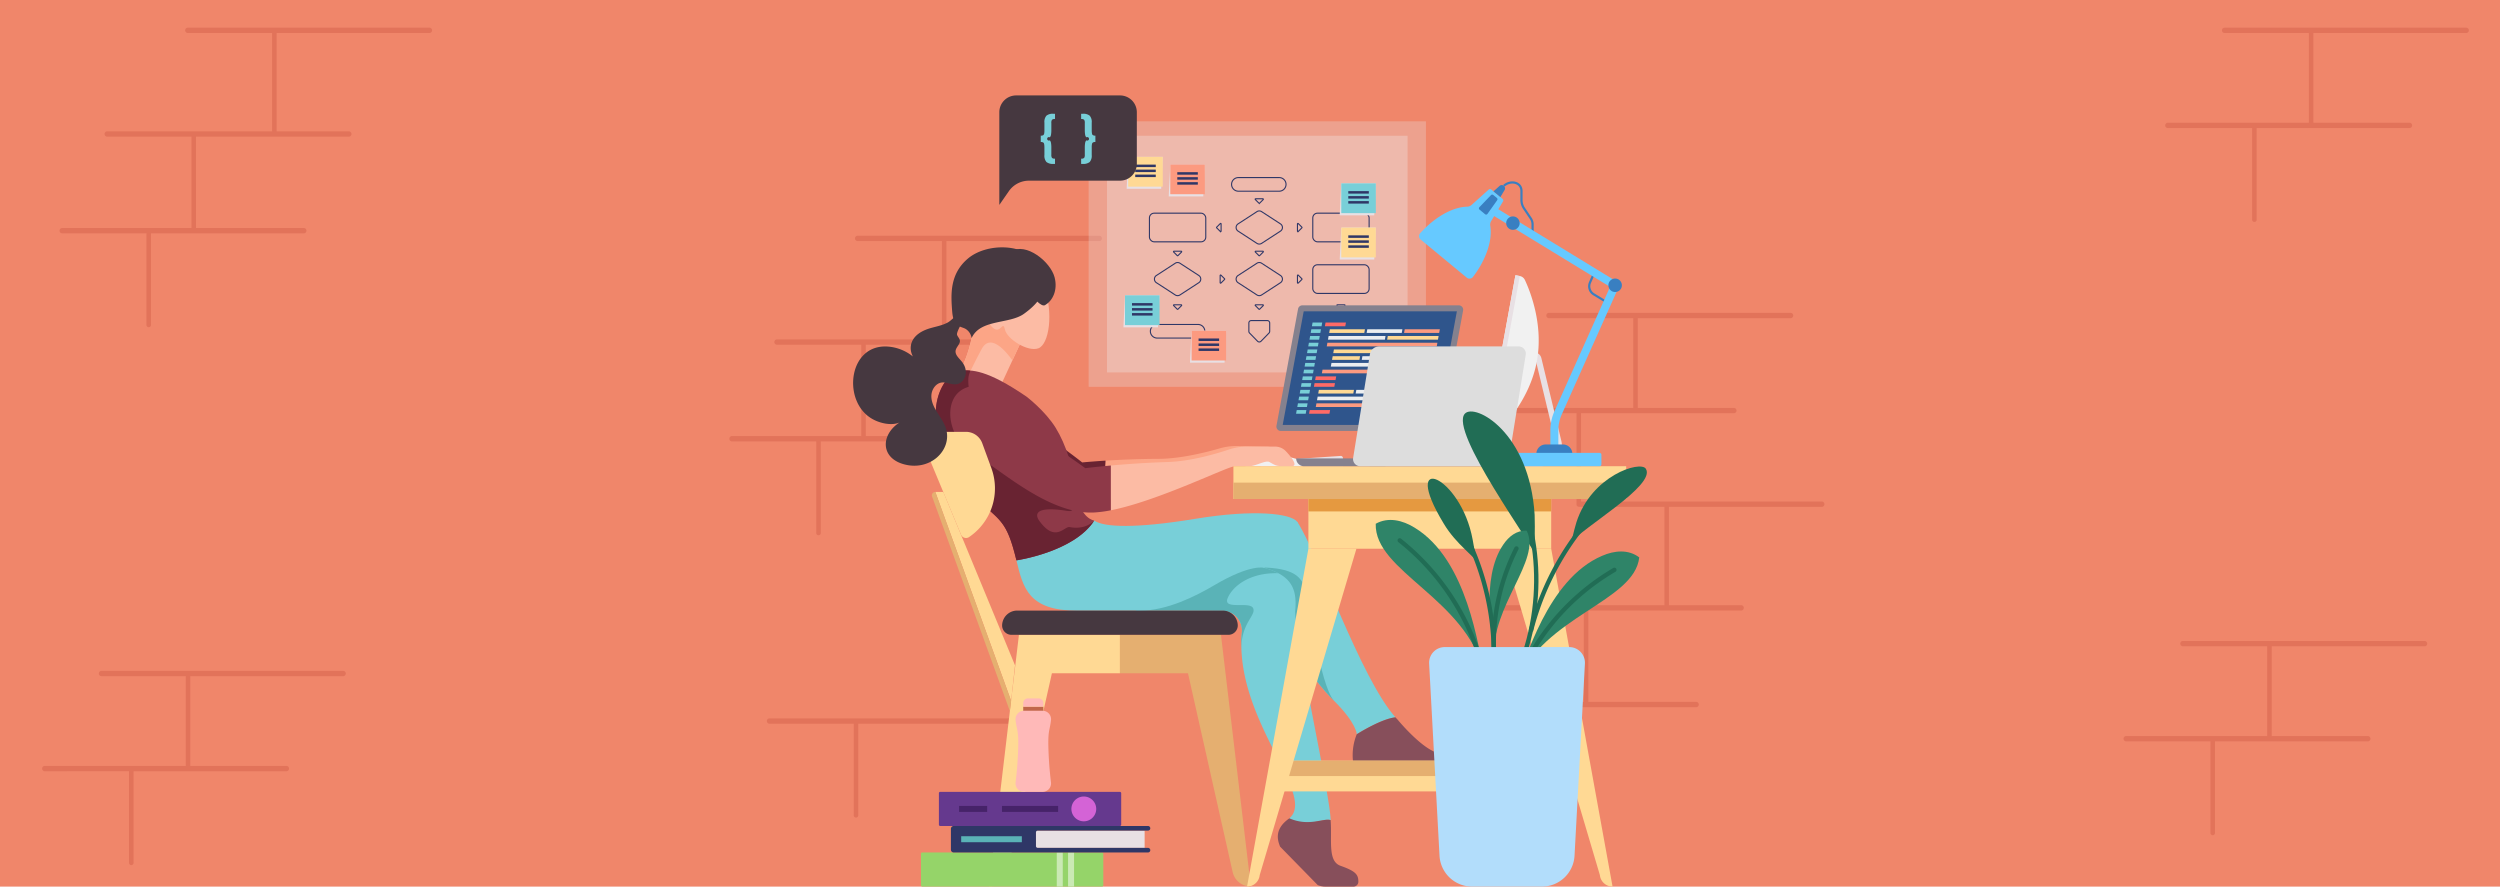 <svg xmlns="http://www.w3.org/2000/svg" width="1138.615" height="403.8" viewBox="0 0 1138.615 403.8">
  <g id="Grupo_12632" data-name="Grupo 12632" transform="translate(-1684.293 -5187.669)">
    <rect id="Rectángulo_4353" data-name="Rectángulo 4353" width="1138.615" height="403.8" transform="translate(2822.907 5591.469) rotate(-180)" fill="#f0866a"/>
    <g id="Grupo_11776" data-name="Grupo 11776">
      <path id="Trazado_2410" data-name="Trazado 2410" d="M2078.621,5386.222c0,.02,0,.039,0,.058H2127.9a1.225,1.225,0,0,1,0,2.419h-69.78v41.55a1.045,1.045,0,1,1-2.065,0V5388.7H2017.5a1.225,1.225,0,0,1,0-2.419h59.057c0-.019,0-.038,0-.058V5344.67H2038a1.224,1.224,0,0,1,0-2.418h75.272v-44.794h-38.556a1.224,1.224,0,0,1,0-2.418h110.4a1.224,1.224,0,0,1,0,2.418h-69.78v44.794H2148.4a1.225,1.225,0,0,1,0,2.418h-69.782Z" fill="#e2735a"/>
      <path id="Trazado_2411" data-name="Trazado 2411" d="M1773.556,5291.46c0,.019,0,.038,0,.058h49.282a1.224,1.224,0,0,1,0,2.418h-69.781v41.55a1.045,1.045,0,1,1-2.064,0v-41.55h-38.554a1.224,1.224,0,0,1,0-2.418h59.056c0-.02,0-.039,0-.058v-41.552h-38.556a1.224,1.224,0,0,1,0-2.418h75.272v-44.8h-38.556a1.224,1.224,0,0,1,0-2.418h110.4a1.224,1.224,0,0,1,0,2.418h-69.779v44.8h33.063a1.224,1.224,0,0,1,0,2.418h-69.779Z" fill="#e2735a"/>
      <g id="Grupo_11775" data-name="Grupo 11775">
        <path id="Trazado_2412" data-name="Trazado 2412" d="M2403.792,5418.512c.162,0-.136.077,0,0Z" fill="#e2735a"/>
        <path id="Trazado_2413" data-name="Trazado 2413" d="M2346.571,5507.334h59.056c0-.019,0-.039,0-.059v-41.551h-38.555a1.223,1.223,0,0,1,0-2.417h75.271v-44.795h-38.55c-1.017,0-1.484-.421-1.484-1.088v-41.551h-38.555a1.224,1.224,0,0,1,0-2.417h64.393V5332.58h-38.555a1.224,1.224,0,0,1,0-2.417h110.4a1.224,1.224,0,0,1,0,2.417h-69.78v40.876h43.942a1.224,1.224,0,0,1,0,2.417h-69.78v40.221h109.814a1.224,1.224,0,0,1,0,2.418h-69.781v44.795h33.065a1.224,1.224,0,0,1,0,2.417h-69.78v41.551c0,.02,0,.04,0,.059h49.282a1.224,1.224,0,0,1,0,2.417h-69.78V5551.3a1.045,1.045,0,1,1-2.064,0v-41.551h-38.555a1.224,1.224,0,0,1,0-2.417Z" fill="#e2735a"/>
      </g>
      <path id="Trazado_2414" data-name="Trazado 2414" d="M2075.191,5558.828a1.044,1.044,0,1,1-2.062,0v-41.551h-38.556a1.224,1.224,0,0,1,0-2.417h110.4a1.224,1.224,0,0,1,0,2.417h-69.781Z" fill="#e2735a"/>
      <path id="Trazado_2415" data-name="Trazado 2415" d="M1704.51,5536.506H1768.9v-40.875h-38.555a1.224,1.224,0,0,1,0-2.418h110.4a1.224,1.224,0,0,1,0,2.418h-69.78v40.875h43.942a1.224,1.224,0,0,1,0,2.418h-69.78v41.55a1.045,1.045,0,1,1-2.064,0v-41.55H1704.51a1.224,1.224,0,0,1,0-2.418Z" fill="#e2735a"/>
      <path id="Trazado_2416" data-name="Trazado 2416" d="M2671.457,5243.571h64.393V5202.7h-38.555a1.225,1.225,0,0,1,0-2.419h110.4a1.225,1.225,0,0,1,0,2.419h-69.78v40.875h43.941a1.224,1.224,0,0,1,0,2.418h-69.78v41.55a1.045,1.045,0,1,1-2.064,0v-41.55h-38.554a1.224,1.224,0,0,1,0-2.418Z" fill="#e2735a"/>
      <path id="Trazado_2417" data-name="Trazado 2417" d="M2652.484,5522.9h64.394V5482.02h-38.556a1.224,1.224,0,0,1,0-2.418h110.4a1.224,1.224,0,0,1,0,2.418h-69.781V5522.9h43.942a1.224,1.224,0,0,1,0,2.418H2693.1v41.551a1.045,1.045,0,1,1-2.064,0v-41.551h-38.555a1.224,1.224,0,0,1,0-2.418Z" fill="#e2735a"/>
    </g>
    <g id="Grupo_11832" data-name="Grupo 11832">
      <g id="Grupo_11793" data-name="Grupo 11793">
        <g id="Grupo_11778" data-name="Grupo 11778">
          <rect id="Rectángulo_4354" data-name="Rectángulo 4354" width="153.608" height="120.92" transform="translate(2180.113 5242.923)" fill="#e8e0e4" opacity="0.3"/>
          <rect id="Rectángulo_4355" data-name="Rectángulo 4355" width="136.905" height="107.771" transform="translate(2188.464 5249.497)" fill="#f1f1f1" opacity="0.3"/>
        </g>
        <g id="Grupo_11779" data-name="Grupo 11779">
          <path id="Trazado_2418" data-name="Trazado 2418" d="M2267.482,5292.927l-8.589,5.582a1.957,1.957,0,0,1-2.135,0l-8.589-5.582a1.959,1.959,0,0,1,0-3.286l8.589-5.583a1.959,1.959,0,0,1,2.135,0l8.589,5.583A1.959,1.959,0,0,1,2267.482,5292.927Z" fill="none" stroke="#2f3767" stroke-linecap="round" stroke-linejoin="round" stroke-width="0.5"/>
          <path id="Trazado_2419" data-name="Trazado 2419" d="M2259.622,5302.454l-1.643,1.643a.218.218,0,0,1-.307,0l-1.643-1.643a.217.217,0,0,1,.154-.371h3.285A.218.218,0,0,1,2259.622,5302.454Z" fill="none" stroke="#2f3767" stroke-miterlimit="10" stroke-width="0.5"/>
          <path id="Trazado_2420" data-name="Trazado 2420" d="M2267.482,5316.423l-8.589,5.582a1.959,1.959,0,0,1-2.135,0l-8.589-5.582a1.959,1.959,0,0,1,0-3.286l8.589-5.583a1.957,1.957,0,0,1,2.135,0l8.589,5.583A1.959,1.959,0,0,1,2267.482,5316.423Z" fill="none" stroke="#2f3767" stroke-linecap="round" stroke-linejoin="round" stroke-width="0.5"/>
          <path id="Trazado_2421" data-name="Trazado 2421" d="M2222.422,5302.454l-1.642,1.643a.22.22,0,0,1-.308,0l-1.642-1.643a.217.217,0,0,1,.154-.371h3.284A.217.217,0,0,1,2222.422,5302.454Z" fill="none" stroke="#2f3767" stroke-miterlimit="10" stroke-width="0.5"/>
          <path id="Trazado_2422" data-name="Trazado 2422" d="M2222.422,5326.859l-1.642,1.642a.218.218,0,0,1-.308,0l-1.642-1.642a.217.217,0,0,1,.154-.371h3.284A.217.217,0,0,1,2222.422,5326.859Z" fill="none" stroke="#2f3767" stroke-miterlimit="10" stroke-width="0.5"/>
          <path id="Trazado_2423" data-name="Trazado 2423" d="M2230.283,5316.423l-8.589,5.582a1.961,1.961,0,0,1-2.136,0l-8.588-5.582a1.959,1.959,0,0,1,0-3.286l8.588-5.583a1.959,1.959,0,0,1,2.136,0l8.589,5.583A1.96,1.96,0,0,1,2230.283,5316.423Z" fill="none" stroke="#2f3767" stroke-linecap="round" stroke-linejoin="round" stroke-width="0.5"/>
          <path id="Trazado_2424" data-name="Trazado 2424" d="M2259.622,5326.859l-1.643,1.642a.217.217,0,0,1-.307,0l-1.643-1.642a.217.217,0,0,1,.154-.371h3.285A.218.218,0,0,1,2259.622,5326.859Z" fill="none" stroke="#2f3767" stroke-miterlimit="10" stroke-width="0.5"/>
          <path id="Trazado_2425" data-name="Trazado 2425" d="M2296.821,5326.859l-1.643,1.642a.217.217,0,0,1-.307,0l-1.642-1.642a.217.217,0,0,1,.153-.371h3.285A.217.217,0,0,1,2296.821,5326.859Z" fill="none" stroke="#2f3767" stroke-miterlimit="10" stroke-width="0.5"/>
          <path id="Trazado_2426" data-name="Trazado 2426" d="M2275.583,5289.488l1.642,1.642a.217.217,0,0,1,0,.307l-1.642,1.643a.217.217,0,0,1-.371-.154v-3.285A.217.217,0,0,1,2275.583,5289.488Z" fill="none" stroke="#2f3767" stroke-miterlimit="10" stroke-width="0.5"/>
          <path id="Trazado_2427" data-name="Trazado 2427" d="M2259.622,5278.567l-1.643,1.642a.217.217,0,0,1-.307,0l-1.643-1.642a.217.217,0,0,1,.154-.371h3.285A.218.218,0,0,1,2259.622,5278.567Z" fill="none" stroke="#2f3767" stroke-miterlimit="10" stroke-width="0.5"/>
          <path id="Trazado_2428" data-name="Trazado 2428" d="M2266.91,5274.748h-18.6a3.1,3.1,0,0,1-3.1-3.1h0a3.1,3.1,0,0,1,3.1-3.1h18.6a3.1,3.1,0,0,1,3.1,3.1h0A3.1,3.1,0,0,1,2266.91,5274.748Z" fill="none" stroke="#2f3767" stroke-miterlimit="10" stroke-width="0.5"/>
          <path id="Trazado_2429" data-name="Trazado 2429" d="M2229.927,5341.643h-18.6a3.1,3.1,0,0,1-3.1-3.1h0a3.1,3.1,0,0,1,3.1-3.1h18.6a3.1,3.1,0,0,1,3.1,3.1h0A3.1,3.1,0,0,1,2229.927,5341.643Z" fill="none" stroke="#2f3767" stroke-miterlimit="10" stroke-width="0.5"/>
          <rect id="Rectángulo_4356" data-name="Rectángulo 4356" width="25.659" height="13.056" rx="2.157" transform="translate(2282.195 5284.755)" fill="none" stroke="#2f3767" stroke-miterlimit="10" stroke-width="0.5"/>
          <rect id="Rectángulo_4357" data-name="Rectángulo 4357" width="25.659" height="13.056" rx="2.157" transform="translate(2282.195 5308.251)" fill="none" stroke="#2f3767" stroke-miterlimit="10" stroke-width="0.5"/>
          <rect id="Rectángulo_4358" data-name="Rectángulo 4358" width="25.659" height="13.056" rx="2.157" transform="translate(2282.195 5332.016)" fill="none" stroke="#2f3767" stroke-miterlimit="10" stroke-width="0.5"/>
          <path id="Trazado_2430" data-name="Trazado 2430" d="M2240.068,5289.488l-1.643,1.642a.217.217,0,0,0,0,.307l1.643,1.643a.217.217,0,0,0,.371-.154v-3.285A.217.217,0,0,0,2240.068,5289.488Z" fill="none" stroke="#2f3767" stroke-miterlimit="10" stroke-width="0.5"/>
          <path id="Trazado_2431" data-name="Trazado 2431" d="M2240.376,5316.576l1.642-1.642a.218.218,0,0,0,0-.308l-1.642-1.642a.217.217,0,0,0-.371.154v3.284A.217.217,0,0,0,2240.376,5316.576Z" fill="none" stroke="#2f3767" stroke-miterlimit="10" stroke-width="0.5"/>
          <path id="Trazado_2432" data-name="Trazado 2432" d="M2275.583,5316.576l1.642-1.642a.218.218,0,0,0,0-.308l-1.642-1.642a.217.217,0,0,0-.371.154v3.284A.217.217,0,0,0,2275.583,5316.576Z" fill="none" stroke="#2f3767" stroke-miterlimit="10" stroke-width="0.5"/>
          <rect id="Rectángulo_4359" data-name="Rectángulo 4359" width="25.659" height="13.056" rx="2.157" transform="translate(2233.456 5297.812) rotate(180)" fill="none" stroke="#2f3767" stroke-miterlimit="10" stroke-width="0.5"/>
          <path id="Trazado_2433" data-name="Trazado 2433" d="M2253.4,5339.351l3.643,3.736a1.1,1.1,0,0,0,1.571,0l3.643-3.736a1.1,1.1,0,0,0,.311-.766v-3.818a1.1,1.1,0,0,0-1.1-1.1h-7.285a1.1,1.1,0,0,0-1.1,1.1v3.818A1.094,1.094,0,0,0,2253.4,5339.351Z" fill="none" stroke="#2f3767" stroke-miterlimit="10" stroke-width="0.5"/>
        </g>
        <g id="Grupo_11792" data-name="Grupo 11792">
          <g id="Grupo_11781" data-name="Grupo 11781">
            <path id="Trazado_2434" data-name="Trazado 2434" d="M2213.153,5273.665h-15.73l.716-14.56h15.73Z" fill="#e8e0e4" style="mix-blend-mode: multiply;isolation: isolate"/>
            <rect id="Rectángulo_4360" data-name="Rectángulo 4360" width="15.73" height="13.572" transform="translate(2198.138 5259.104)" fill="#ffd994"/>
            <g id="Grupo_11780" data-name="Grupo 11780">
              <rect id="Rectángulo_4361" data-name="Rectángulo 4361" width="9.356" height="1.136" transform="translate(2201.325 5262.64)" fill="#2f3767"/>
              <rect id="Rectángulo_4362" data-name="Rectángulo 4362" width="9.356" height="1.136" transform="translate(2201.325 5264.913)" fill="#2f3767"/>
              <rect id="Rectángulo_4363" data-name="Rectángulo 4363" width="9.356" height="1.136" transform="translate(2201.325 5267.185)" fill="#2f3767"/>
            </g>
          </g>
          <g id="Grupo_11783" data-name="Grupo 11783">
            <path id="Trazado_2435" data-name="Trazado 2435" d="M2242,5352.849h-15.73l.716-14.56h15.73Z" fill="#e8e0e4" style="mix-blend-mode: multiply;isolation: isolate"/>
            <rect id="Rectángulo_4364" data-name="Rectángulo 4364" width="15.73" height="13.573" transform="translate(2226.987 5338.289)" fill="#fc9a80"/>
            <g id="Grupo_11782" data-name="Grupo 11782">
              <rect id="Rectángulo_4365" data-name="Rectángulo 4365" width="9.356" height="1.136" transform="translate(2230.174 5341.825)" fill="#2f3767"/>
              <rect id="Rectángulo_4366" data-name="Rectángulo 4366" width="9.356" height="1.136" transform="translate(2230.174 5344.097)" fill="#2f3767"/>
              <rect id="Rectángulo_4367" data-name="Rectángulo 4367" width="9.356" height="1.136" transform="translate(2230.174 5346.369)" fill="#2f3767"/>
            </g>
          </g>
          <g id="Grupo_11785" data-name="Grupo 11785">
            <path id="Trazado_2436" data-name="Trazado 2436" d="M2232.311,5277.112h-15.73l.716-14.56h15.73Z" fill="#e8e0e4" style="mix-blend-mode: multiply;isolation: isolate"/>
            <rect id="Rectángulo_4368" data-name="Rectángulo 4368" width="15.73" height="13.572" transform="translate(2217.297 5262.552)" fill="#fc9a80"/>
            <g id="Grupo_11784" data-name="Grupo 11784">
              <rect id="Rectángulo_4369" data-name="Rectángulo 4369" width="9.356" height="1.136" transform="translate(2220.483 5266.087)" fill="#2f3767"/>
              <rect id="Rectángulo_4370" data-name="Rectángulo 4370" width="9.356" height="1.136" transform="translate(2220.483 5268.359)" fill="#2f3767"/>
              <rect id="Rectángulo_4371" data-name="Rectángulo 4371" width="9.356" height="1.136" transform="translate(2220.483 5270.632)" fill="#2f3767"/>
            </g>
          </g>
          <g id="Grupo_11787" data-name="Grupo 11787">
            <path id="Trazado_2437" data-name="Trazado 2437" d="M2310.19,5285.736h-15.73l.716-14.56h15.73Z" fill="#e8e0e4" style="mix-blend-mode: multiply;isolation: isolate"/>
            <rect id="Rectángulo_4372" data-name="Rectángulo 4372" width="15.73" height="13.573" transform="translate(2295.177 5271.176)" fill="#78cfd8"/>
            <g id="Grupo_11786" data-name="Grupo 11786">
              <rect id="Rectángulo_4373" data-name="Rectángulo 4373" width="9.356" height="1.136" transform="translate(2298.363 5274.712)" fill="#2f3767"/>
              <rect id="Rectángulo_4374" data-name="Rectángulo 4374" width="9.356" height="1.136" transform="translate(2298.363 5276.984)" fill="#2f3767"/>
              <rect id="Rectángulo_4375" data-name="Rectángulo 4375" width="9.356" height="1.136" transform="translate(2298.363 5279.256)" fill="#2f3767"/>
            </g>
          </g>
          <g id="Grupo_11789" data-name="Grupo 11789">
            <path id="Trazado_2438" data-name="Trazado 2438" d="M2211.68,5336.739h-15.73l.716-14.56h15.73Z" fill="#e8e0e4" style="mix-blend-mode: multiply;isolation: isolate"/>
            <rect id="Rectángulo_4376" data-name="Rectángulo 4376" width="15.73" height="13.573" transform="translate(2196.667 5322.179)" fill="#78cfd8"/>
            <g id="Grupo_11788" data-name="Grupo 11788">
              <rect id="Rectángulo_4377" data-name="Rectángulo 4377" width="9.356" height="1.136" transform="translate(2199.853 5325.714)" fill="#2f3767"/>
              <rect id="Rectángulo_4378" data-name="Rectángulo 4378" width="9.356" height="1.136" transform="translate(2199.853 5327.986)" fill="#2f3767"/>
              <rect id="Rectángulo_4379" data-name="Rectángulo 4379" width="9.356" height="1.136" transform="translate(2199.853 5330.259)" fill="#2f3767"/>
            </g>
          </g>
          <g id="Grupo_11791" data-name="Grupo 11791">
            <path id="Trazado_2439" data-name="Trazado 2439" d="M2310.19,5305.887h-15.73l.716-14.56h15.73Z" fill="#e8e0e4" style="mix-blend-mode: multiply;isolation: isolate"/>
            <rect id="Rectángulo_4380" data-name="Rectángulo 4380" width="15.73" height="13.573" transform="translate(2295.177 5291.327)" fill="#ffd994"/>
            <g id="Grupo_11790" data-name="Grupo 11790">
              <rect id="Rectángulo_4381" data-name="Rectángulo 4381" width="9.356" height="1.136" transform="translate(2298.363 5294.862)" fill="#2f3767"/>
              <rect id="Rectángulo_4382" data-name="Rectángulo 4382" width="9.356" height="1.136" transform="translate(2298.363 5297.135)" fill="#2f3767"/>
              <rect id="Rectángulo_4383" data-name="Rectángulo 4383" width="9.356" height="1.136" transform="translate(2298.363 5299.407)" fill="#2f3767"/>
            </g>
          </g>
        </g>
      </g>
      <g id="Grupo_11795" data-name="Grupo 11795">
        <path id="Trazado_2440" data-name="Trazado 2440" d="M2194.392,5231.131h-47.3a7.665,7.665,0,0,0-7.665,7.665V5281l4.338-6.25a11.153,11.153,0,0,1,9.162-4.794h41.465a7.664,7.664,0,0,0,7.664-7.665V5238.8A7.664,7.664,0,0,0,2194.392,5231.131Z" fill="#463840"/>
        <g id="Grupo_11794" data-name="Grupo 11794">
          <path id="Trazado_2441" data-name="Trazado 2441" d="M2164.073,5262.318a4.609,4.609,0,0,1-3.188-.87,4.334,4.334,0,0,1-.918-3.188v-3.3q0-1.958-.408-2.287a1.989,1.989,0,0,0-1.261-.33v-2.881a1.957,1.957,0,0,0,1.153-.24,1.22,1.22,0,0,0,.408-.7,8.575,8.575,0,0,0,.108-1.68v-3.3a4.331,4.331,0,0,1,.918-3.187,4.6,4.6,0,0,1,3.188-.871h.72v2.389a1.884,1.884,0,0,0-1.369.343,2.447,2.447,0,0,0-.3,1.482v2.953a13.793,13.793,0,0,1-.15,2.366,2.4,2.4,0,0,1-.54,1.212.795.795,0,1,0,0,1.345,2.4,2.4,0,0,1,.54,1.212,13.773,13.773,0,0,1,.15,2.365v2.953a2.447,2.447,0,0,0,.3,1.483,1.889,1.889,0,0,0,1.369.342v2.389Z" fill="#78cfd8"/>
          <path id="Trazado_2442" data-name="Trazado 2442" d="M2176.69,5262.318v-2.389a1.887,1.887,0,0,0,1.369-.342,2.448,2.448,0,0,0,.3-1.483v-2.953a13.743,13.743,0,0,1,.15-2.365,2.369,2.369,0,0,1,.546-1.212.8.8,0,1,0,0-1.345,2.371,2.371,0,0,1-.546-1.212,13.762,13.762,0,0,1-.15-2.366V5243.7a2.448,2.448,0,0,0-.3-1.482,1.882,1.882,0,0,0-1.369-.343v-2.389h.721a4.6,4.6,0,0,1,3.187.871,4.331,4.331,0,0,1,.918,3.187v3.3q0,1.956.408,2.287a1.989,1.989,0,0,0,1.261.33v2.881a1.951,1.951,0,0,0-1.152.24,1.212,1.212,0,0,0-.409.7,8.6,8.6,0,0,0-.108,1.681v3.3a4.334,4.334,0,0,1-.918,3.188,4.605,4.605,0,0,1-3.187.87Z" fill="#78cfd8"/>
        </g>
      </g>
      <g id="Grupo_11798" data-name="Grupo 11798">
        <rect id="Rectángulo_4384" data-name="Rectángulo 4384" width="7.132" height="44.669" transform="translate(2308.158 5355.336)" fill="#33252f"/>
        <g id="Grupo_11796" data-name="Grupo 11796">
          <path id="Trazado_2443" data-name="Trazado 2443" d="M2338.86,5383.94h-71.238a2,2,0,0,1-1.966-2.364l9.833-53.206a2,2,0,0,1,1.967-1.637h71.238a2,2,0,0,1,1.967,2.364l-9.834,53.206A2,2,0,0,1,2338.86,5383.94Z" fill="#85818e"/>
          <path id="Trazado_2444" data-name="Trazado 2444" d="M2268.494,5381.214l9.565-51.756h69.763l-9.566,51.756Z" fill="#2f558c"/>
        </g>
        <g id="Grupo_11797" data-name="Grupo 11797">
          <path id="Trazado_2445" data-name="Trazado 2445" d="M2286.185,5336.251H2281.8l.3-1.685h4.389Z" fill="#78cfd8"/>
          <path id="Trazado_2446" data-name="Trazado 2446" d="M2297,5336.251h-9.29l.3-1.685h9.29Z" fill="#ff6a66"/>
          <path id="Trazado_2447" data-name="Trazado 2447" d="M2292,5363.843h-9.29l.3-1.685h9.29Z" fill="#ff6a66"/>
          <path id="Trazado_2448" data-name="Trazado 2448" d="M2289.783,5376.106h-9.29l.3-1.685h9.29Z" fill="#ff6a66"/>
          <path id="Trazado_2449" data-name="Trazado 2449" d="M2292.558,5360.777h-9.29l.3-1.685h9.29Z" fill="#ff6a66"/>
          <path id="Trazado_2450" data-name="Trazado 2450" d="M2305.653,5339.317h-15.988l.3-1.685h15.988Z" fill="#ffd994"/>
          <path id="Trazado_2451" data-name="Trazado 2451" d="M2321.044,5348.515h-29.528l.3-1.685h29.528Z" fill="#ffd994"/>
          <path id="Trazado_2452" data-name="Trazado 2452" d="M2339.209,5342.383h-23.152l.3-1.685h23.152Z" fill="#ffd994"/>
          <path id="Trazado_2453" data-name="Trazado 2453" d="M2322.708,5339.317H2306.72l.305-1.685h15.988Z" fill="#eceef0"/>
          <path id="Trazado_2454" data-name="Trazado 2454" d="M2315.023,5342.383h-25.914l.3-1.685h25.914Z" fill="#eceef0"/>
          <path id="Trazado_2455" data-name="Trazado 2455" d="M2336.99,5354.646h-46.584l.3-1.685h46.584Z" fill="#eceef0"/>
          <path id="Trazado_2456" data-name="Trazado 2456" d="M2339.764,5339.317h-15.988l.3-1.685h15.988Z" fill="#fc9a80"/>
          <path id="Trazado_2457" data-name="Trazado 2457" d="M2303.433,5351.58H2290.96l.3-1.685h12.472Z" fill="#ffd994"/>
          <path id="Trazado_2458" data-name="Trazado 2458" d="M2320.489,5351.58H2304.5l.3-1.685h15.988Z" fill="#eceef0"/>
          <path id="Trazado_2459" data-name="Trazado 2459" d="M2337.544,5351.58h-15.988l.3-1.685h15.988Z" fill="#fc9a80"/>
          <path id="Trazado_2460" data-name="Trazado 2460" d="M2338.1,5348.515h-15.988l.3-1.685H2338.4Z" fill="#78cfd8"/>
          <path id="Trazado_2461" data-name="Trazado 2461" d="M2338.654,5345.449h-50.1l.3-1.685h50.1Z" fill="#fc9a80"/>
          <path id="Trazado_2462" data-name="Trazado 2462" d="M2300.658,5366.909H2284.67l.3-1.685h15.988Z" fill="#ffd994"/>
          <path id="Trazado_2463" data-name="Trazado 2463" d="M2334.215,5369.974h-23.152l.3-1.685h23.152Z" fill="#ffd994"/>
          <path id="Trazado_2464" data-name="Trazado 2464" d="M2317.714,5366.909h-15.988l.3-1.685h15.988Z" fill="#eceef0"/>
          <path id="Trazado_2465" data-name="Trazado 2465" d="M2310.029,5369.974h-25.913l.3-1.685h25.913Z" fill="#eceef0"/>
          <path id="Trazado_2466" data-name="Trazado 2466" d="M2334.77,5366.909h-15.989l.3-1.685h15.988Z" fill="#fc9a80"/>
          <path id="Trazado_2467" data-name="Trazado 2467" d="M2333.66,5373.04h-50.1l.3-1.685h50.1Z" fill="#fc9a80"/>
          <path id="Trazado_2468" data-name="Trazado 2468" d="M2336.435,5357.711h-50.1l.3-1.685h50.1Z" fill="#fc9a80"/>
          <path id="Trazado_2469" data-name="Trazado 2469" d="M2285.63,5339.317h-4.389l.3-1.685h4.389Z" fill="#78cfd8"/>
          <path id="Trazado_2470" data-name="Trazado 2470" d="M2285.075,5342.383h-4.389l.3-1.685h4.389Z" fill="#78cfd8"/>
          <path id="Trazado_2471" data-name="Trazado 2471" d="M2284.52,5345.449h-4.389l.3-1.685h4.389Z" fill="#78cfd8"/>
          <path id="Trazado_2472" data-name="Trazado 2472" d="M2283.965,5348.515h-4.389l.3-1.685h4.389Z" fill="#78cfd8"/>
          <path id="Trazado_2473" data-name="Trazado 2473" d="M2283.41,5351.58h-4.389l.3-1.685h4.389Z" fill="#78cfd8"/>
          <path id="Trazado_2474" data-name="Trazado 2474" d="M2282.855,5354.646h-4.389l.3-1.685h4.389Z" fill="#78cfd8"/>
          <path id="Trazado_2475" data-name="Trazado 2475" d="M2282.3,5357.711h-4.389l.3-1.685h4.389Z" fill="#78cfd8"/>
          <path id="Trazado_2476" data-name="Trazado 2476" d="M2281.745,5360.777h-4.389l.3-1.685h4.389Z" fill="#78cfd8"/>
          <path id="Trazado_2477" data-name="Trazado 2477" d="M2281.19,5363.843H2276.8l.3-1.685h4.389Z" fill="#78cfd8"/>
          <path id="Trazado_2478" data-name="Trazado 2478" d="M2280.635,5366.909h-4.389l.3-1.685h4.389Z" fill="#78cfd8"/>
          <path id="Trazado_2479" data-name="Trazado 2479" d="M2280.081,5369.974h-4.389l.3-1.685h4.389Z" fill="#78cfd8"/>
          <path id="Trazado_2480" data-name="Trazado 2480" d="M2279.526,5373.04h-4.389l.3-1.685h4.389Z" fill="#78cfd8"/>
          <path id="Trazado_2481" data-name="Trazado 2481" d="M2278.971,5376.106h-4.389l.3-1.685h4.389Z" fill="#78cfd8"/>
        </g>
      </g>
      <path id="Trazado_2482" data-name="Trazado 2482" d="M2258.517,5400.006v-1.255a1.01,1.01,0,0,1,.941-1.007l35.4-2.426a1.009,1.009,0,0,1,1.078,1.006v3.682Z" fill="#e8e0e4"/>
      <g id="Grupo_11804" data-name="Grupo 11804">
        <g id="Grupo_11801" data-name="Grupo 11801">
          <g id="Grupo_11799" data-name="Grupo 11799">
            <path id="Trazado_2483" data-name="Trazado 2483" d="M2319.844,5514.364c-15.877-17.753-35.008-74.038-44.654-88.953l-16.581,20.676c3.4,1.4,5.868,8.138,5.868,8.138,3.624,22.884,16.921,42.156,27.36,52.574s10.383,15.278,10.383,15.278S2313.068,5515.131,2319.844,5514.364Z" fill="#78cfd8"/>
            <path id="Trazado_2484" data-name="Trazado 2484" d="M2264.477,5454.225c3.624,22.884,16.921,42.156,27.36,52.574-6.487-7.4-11.167-44.949-12.984-50.63s-4.991-9.772-20.244-10.082C2262.01,5447.49,2264.477,5454.225,2264.477,5454.225Z" fill="#5ab3b7"/>
            <path id="Trazado_2485" data-name="Trazado 2485" d="M2336.073,5529.29c-7.009-3.851-15.176-13.789-15.176-13.789-.352-.362-.7-.745-1.053-1.137-6.776.767-17.624,7.713-17.624,7.713a25.283,25.283,0,0,0-1.294,14.843,1.9,1.9,0,0,0,1.671,1.476c23.915,2.392,39.238,2.245,44.094,2.109a1.889,1.889,0,0,0,1.848-1.837C2348.638,5532.666,2342.5,5532.824,2336.073,5529.29Z" fill="#874f5b"/>
          </g>
          <g id="Grupo_11800" data-name="Grupo 11800">
            <path id="Trazado_2486" data-name="Trazado 2486" d="M2290.322,5561.189c-.114-11.131-16.95-85.979-16.106-95.582.877-9.98-1.951-15.972-14.161-19.311,0,0-12.156-9.236-31.626,0s-26.757,19.391-26.757,19.391c13.823,0,29.226.042,39.232.076a9.045,9.045,0,0,1,8.991,9.853c-3.638,39.765,34.314,73.875,21.634,84.754l.1.7C2280.412,5564.549,2287.118,5560.132,2290.322,5561.189Z" fill="#78cfd8"/>
            <path id="Trazado_2487" data-name="Trazado 2487" d="M2249.7,5483.421c-.256-12.056,6.9-15.472,5.31-18.777s-14.1,1.119-11.523-4.709,10.692-11.584,23.046-11.182a31.822,31.822,0,0,0-6.475-2.457s-12.156-9.236-31.626,0-26.757,19.391-26.757,19.391c13.823,0,29.225.042,39.232.076a9.046,9.046,0,0,1,8.992,9.853A60.634,60.634,0,0,0,2249.7,5483.421Z" fill="#5ab3b7"/>
            <path id="Trazado_2488" data-name="Trazado 2488" d="M2290.322,5561.189c-3.275-1.08-9.722,3.1-18.793-.819-7.517,5.205-5,10.764-4.243,12.871l17.175,17.551a9.78,9.78,0,0,0,3.573.677h12.7a2.226,2.226,0,0,0,2.215-2.225c.022-3.348-1.35-4.843-8.137-7.261C2288.91,5579.882,2291.014,5570.417,2290.322,5561.189Z" fill="#874f5b"/>
          </g>
          <path id="Trazado_2489" data-name="Trazado 2489" d="M2147.222,5442.878c3.017,12.516,5.43,22.924,27.724,22.924h28.426c12.463,0,25.53-6.616,33.995-11.613,16.7-9.862,22.688-7.893,22.688-7.893s17.952-17,15.135-20.885-19.495-5.9-46.633-1.43-41.6,3.849-45.879.777Z" fill="#78cfd8"/>
        </g>
        <g id="Grupo_11802" data-name="Grupo 11802">
          <path id="Trazado_2490" data-name="Trazado 2490" d="M2265.938,5393.16a6.435,6.435,0,0,0-4.731-2.087l-13.191-.273a27.424,27.424,0,0,0-8.241,1.09c-5.928,1.728-17.6,4.711-27.743,4.757-9.468.042-18,.435-24.241.823l-1,18.307c20.1-3.017,51.709-16.624,54.863-16.538l6.462.176c3.037.083,7.964-2.532,9.586-1.606,3.436,1.961,2.63,1.939,10.183,2.144C2271.259,5400.045,2268.206,5395.726,2265.938,5393.16Z" fill="#fca586"/>
          <path id="Trazado_2491" data-name="Trazado 2491" d="M2177.174,5398.284c-7.5-6.03-17.752-12.427-23.708-20.757-5.98-8.364-13.392-17.51-23.241-13.32-9.625,4.1-7,21.131,2.666,27.015,9.729,5.922,28.566,25.226,46.893,25.161a48.978,48.978,0,0,0,7.006-.606l1-18.307C2181.246,5397.877,2177.174,5398.284,2177.174,5398.284Z" fill="#692332"/>
        </g>
        <path id="Trazado_2492" data-name="Trazado 2492" d="M2149.344,5343.277l-8.968,19.311s-6.086-5.54-18.738-6.015a59.909,59.909,0,0,0,5.166-14.914,38.973,38.973,0,0,1,4.923-13.109S2150.145,5334.255,2149.344,5343.277Z" fill="#fcbba4"/>
        <path id="Trazado_2493" data-name="Trazado 2493" d="M2131.727,5328.55a38.973,38.973,0,0,0-4.923,13.109,59.909,59.909,0,0,1-5.166,14.914,42.2,42.2,0,0,1,4.5.4c1.135-2.372,2.962-6.074,5.274-10.361,3.653-6.773,9.97-.411,13.969,5.2l3.968-8.544C2150.145,5334.255,2131.727,5328.55,2131.727,5328.55Z" fill="#fca586"/>
        <path id="Trazado_2494" data-name="Trazado 2494" d="M2159.682,5317.821c4.636,12.458,2.376,26.784-2.506,28.5s-14.282-4.28-15.186-8.561-1.808,1.541-4.881-.343-6.328-10.444-1.627-10.615,5.062,3.938,7.231,2.739,1.026-19.054,7.557-19.054C2155.028,5310.483,2158.648,5315.041,2159.682,5317.821Z" fill="#fcbba4"/>
        <path id="Trazado_2495" data-name="Trazado 2495" d="M2157.557,5308.455c6.041,10.446-.2,17.3-6.889,22.125s-19.887,2.323-23.864,11.079a5.907,5.907,0,0,0-2.893-4.289c-2.531-1.251-5.423-.714-5.966-8.04s-1.265-16.8,7.232-23.943S2151.581,5298.121,2157.557,5308.455Z" fill="#463840"/>
        <path id="Trazado_2496" data-name="Trazado 2496" d="M2151.785,5368.292c-18.033-12.313-24.984-12.326-30.147-11.719s-11.456,9.106-11.142,20.094,3.641,24.315,16.561,36.417,15.548,10.9,20.165,29.794c0,0,26.2-3.775,35.456-18.12,0,0-6.3-.731-7.943-12.4s-4.9-22.176-9.663-29.882S2151.785,5368.292,2151.785,5368.292Z" fill="#8e3948"/>
        <path id="Trazado_2497" data-name="Trazado 2497" d="M2171.462,5427.72c-2.444-.474-6.474,7.325-13.833-2.854-1.846-2.552-2.584-6.911,12.465-4.543,14.7,2.314-36.791-33.344-41.321-44.973-3.156-8.1-4.476-14.8-2.64-18.372l-.2-.564a23.16,23.16,0,0,0-4.3.159c-5.163.606-11.456,9.106-11.142,20.094s3.641,24.315,16.561,36.417,15.548,10.9,20.165,29.794c0,0,26.2-3.775,35.456-18.12C2182.678,5424.758,2178.986,5429.182,2171.462,5427.72Z" fill="#692332"/>
        <path id="Trazado_2498" data-name="Trazado 2498" d="M2278.112,5398.958a.653.653,0,0,0-.234-.923c-1.46-.835-5.719-2.791-13.568-2.791s-12.108,1.956-13.568,2.791a.653.653,0,0,0-.234.923l.315.494a1.232,1.232,0,0,0,1.041.568h24.892a1.232,1.232,0,0,0,1.041-.568Z" fill="#f1f1f1"/>
        <path id="Trazado_2499" data-name="Trazado 2499" d="M2144.735,5302.17c6.837-4.288,17.979,4.671,19.854,11.748,1.571,5.933-.9,10.766-4.339,12.731s-14.825-16.974-14.825-16.974Z" fill="#463840"/>
        <g id="Grupo_11803" data-name="Grupo 11803">
          <path id="Trazado_2500" data-name="Trazado 2500" d="M2269.86,5393.1a6.676,6.676,0,0,0-4.805-2.027h-12.918a25.376,25.376,0,0,0-8.077,1.311c-5.794,1.942-17.447,5.39-27.985,5.717-10,.31-19.114.979-25.859,1.585v20.387c21.673-4.266,53.282-20.056,56.46-20.056h6.464c3.017,0,7.577-2.851,9.267-1.935,3.572,1.935,2.785,1.935,10.128,1.935C2275.789,5400.02,2272.342,5395.672,2269.86,5393.1Z" fill="#fcbba4"/>
          <path id="Trazado_2501" data-name="Trazado 2501" d="M2178.579,5400.9c-8.638-6.443-20.422-13.25-27.431-22.271s-15.637-18.847-26.969-14.336-8.236,23.518,3.336,29.962,34.065,27.8,54.927,26.834a53.829,53.829,0,0,0,7.774-1.017v-20.387C2183.063,5400.331,2178.579,5400.9,2178.579,5400.9Z" fill="#8e3948"/>
        </g>
      </g>
      <g id="Grupo_11806" data-name="Grupo 11806">
        <path id="Trazado_2502" data-name="Trazado 2502" d="M2148.362,5476.8l-13.614,114.62h0a8.436,8.436,0,0,0,8.272-6.518l20.364-90.61h30.983V5476.8Z" fill="#ffd994"/>
        <path id="Trazado_2503" data-name="Trazado 2503" d="M2240.373,5476.8l13.614,114.62h0a8.435,8.435,0,0,1-8.272-6.518l-20.364-90.61h-30.984V5476.8Z" fill="#e5af70"/>
        <path id="Trazado_2504" data-name="Trazado 2504" d="M2243.706,5476.8h-98.677a4.285,4.285,0,0,1-4.327-4.242h0a6.873,6.873,0,0,1,6.94-6.805h93.451a6.873,6.873,0,0,1,6.94,6.805h0A4.285,4.285,0,0,1,2243.706,5476.8Z" fill="#463840"/>
        <g id="Grupo_11805" data-name="Grupo 11805">
          <path id="Trazado_2505" data-name="Trazado 2505" d="M2113.908,5411.711l32.673,78.98-1.778,16.175-34.53-95.155Z" fill="#ffd994"/>
          <path id="Trazado_2506" data-name="Trazado 2506" d="M2144.8,5506.867l-34.53-95.156h0a1.561,1.561,0,0,0-1.468,2.093l35.429,97.742Z" fill="#e5af70"/>
        </g>
        <path id="Trazado_2507" data-name="Trazado 2507" d="M2106.3,5384.347a2.54,2.54,0,0,0-2.345,3.516l18.007,43.241a2.465,2.465,0,0,0,3.685,1.172h0a26.757,26.757,0,0,0,10.165-31.383l-4.155-11.351a7.915,7.915,0,0,0-7.434-5.195Z" fill="#ffd994"/>
      </g>
      <g id="Grupo_11809" data-name="Grupo 11809">
        <rect id="Rectángulo_4385" data-name="Rectángulo 4385" width="110.583" height="22.638" transform="translate(2280.197 5414.941)" fill="#ffd994"/>
        <rect id="Rectángulo_4386" data-name="Rectángulo 4386" width="110.583" height="5.659" transform="translate(2280.197 5414.941)" fill="#e59940"/>
        <rect id="Rectángulo_4387" data-name="Rectángulo 4387" width="178.881" height="14.936" transform="translate(2246.048 5400.006)" fill="#ffd994"/>
        <rect id="Rectángulo_4388" data-name="Rectángulo 4388" width="178.881" height="7.468" transform="translate(2246.048 5407.474)" fill="#e5af70"/>
        <g id="Grupo_11808" data-name="Grupo 11808">
          <g id="Grupo_11807" data-name="Grupo 11807">
            <path id="Trazado_2508" data-name="Trazado 2508" d="M2262.559,5548.12h145.859l-5.007-14.006H2267.323Z" fill="#ffd994"/>
            <path id="Trazado_2509" data-name="Trazado 2509" d="M2405.915,5541.116l-2.5-7H2267.323l-2.382,7Z" fill="#e5af70"/>
          </g>
          <path id="Trazado_2510" data-name="Trazado 2510" d="M2280.2,5437.579l-27.948,153.89h0a5.825,5.825,0,0,0,5.768-5.224l44.052-148.666Z" fill="#ffd994"/>
          <path id="Trazado_2511" data-name="Trazado 2511" d="M2390.78,5437.579l27.948,153.89h0a5.826,5.826,0,0,1-5.769-5.224l-44.052-148.666Z" fill="#ffd994"/>
        </g>
      </g>
      <path id="Trazado_2512" data-name="Trazado 2512" d="M2122.282,5352.28c-1.243-1.508-3.06-3.012-2.754-4.934.273-1.714,2.239-3.034,1.909-4.738-.17-.874-.92-1.527-1.227-2.363-.722-1.976,6.01-9.983.753-9-1.977.368-3.295,2.358-4.995,3.288-2.461,1.344-5.292,1.835-7.963,2.606-8.822,2.548-10.288,8.443-7.939,12.891a20.588,20.588,0,0,0-11.314-4.516c-17.5-1.289-20.829,23.181-8.666,32,4.319,3.131,10.5,4.135,13.924,2.55-8.426,5.4-8.839,15.793,1.514,18.924,12.115,3.664,22.426-6.1,19.688-15.886-1.494-5.34-6.844-9.464-6.727-15.185.058-2.8,1.982-5.73,4.793-6.045,2.188-.245,4.33,1.085,6.515.813C2123.81,5362.178,2125.973,5356.761,2122.282,5352.28Z" fill="#463840"/>
      <g id="Grupo_11811" data-name="Grupo 11811">
        <path id="Trazado_2513" data-name="Trazado 2513" d="M2382.851,5348.072h0l9.892,41.005a6.616,6.616,0,0,1-1.886,6.365,7.057,7.057,0,0,1-4.907,1.873h-25.309a2.708,2.708,0,0,0-2.726,2.691h27.955a9.893,9.893,0,0,0,7.075-2.82,9.263,9.263,0,0,0,2.449-8.733l-9.092-37.69A3.54,3.54,0,0,0,2382.851,5348.072Z" fill="#e8e0e4"/>
        <g id="Grupo_11810" data-name="Grupo 11810">
          <path id="Trazado_2514" data-name="Trazado 2514" d="M2374.49,5313.023l1.993.365a3.174,3.174,0,0,1,2.3,1.763c2.229,4.721,8.573,20.134,5.474,37.036s-14.5,29.063-18.255,32.685a3.172,3.172,0,0,1-2.78.832l-1.993-.366Z" fill="#f1f1f1"/>
          <rect id="Rectángulo_4389" data-name="Rectángulo 4389" width="2.026" height="73.521" transform="matrix(0.984, 0.18, -0.18, 0.984, 2374.49, 5313.022)" fill="#e8e0e4"/>
        </g>
      </g>
      <g id="Grupo_11814" data-name="Grupo 11814">
        <g id="Grupo_11813" data-name="Grupo 11813">
          <g id="Grupo_11812" data-name="Grupo 11812">
            <path id="Trazado_2515" data-name="Trazado 2515" d="M2370.658,5396.437h-96.025a3.569,3.569,0,0,0,3.569,3.569h88.887a3.569,3.569,0,0,0,3.569-3.569Z" fill="#85818e"/>
          </g>
        </g>
        <path id="Trazado_2516" data-name="Trazado 2516" d="M2303.812,5400.006h63.514a4.275,4.275,0,0,0,4.22-3.592l7.635-47.168a3.278,3.278,0,0,0-3.235-3.8h-63.515a4.276,4.276,0,0,0-4.22,3.592l-7.634,47.168A3.277,3.277,0,0,0,2303.812,5400.006Z" fill="#ddd"/>
      </g>
      <g id="Grupo_11818" data-name="Grupo 11818">
        <path id="Trazado_2517" data-name="Trazado 2517" d="M2369.22,5272.307c2.877-2.668,8.024-1.841,8.024,2.38v4.1a6.781,6.781,0,0,0,1.15,3.778l3.083,4.6a4.834,4.834,0,0,1,.821,2.7v4.321" fill="none" stroke="#397fc1" stroke-miterlimit="10" stroke-width="1"/>
        <path id="Trazado_2518" data-name="Trazado 2518" d="M2416.829,5325.785l-6.68-4.078a4.287,4.287,0,0,1-1.7-5.361l1.963-4.539" fill="none" stroke="#397fc1" stroke-miterlimit="10" stroke-width="1"/>
        <g id="Grupo_11815" data-name="Grupo 11815">
          <path id="Trazado_2519" data-name="Trazado 2519" d="M2390.4,5396.965h3.634v-13.207a18.009,18.009,0,0,1,1.578-7.4l25.949-58.021-3.318-1.483-25.948,58.02a21.607,21.607,0,0,0-1.9,8.88Z" fill="#66c9ff"/>
        </g>
        <path id="Rectángulo_4390" data-name="Rectángulo 4390" d="M0,0H16.394a0,0,0,0,1,0,0V3.383a4.262,4.262,0,0,1-4.262,4.262H4.262A4.262,4.262,0,0,1,0,3.383V0A0,0,0,0,1,0,0Z" transform="translate(2400.41 5397.746) rotate(180)" fill="#397fc1"/>
        <path id="Rectángulo_4391" data-name="Rectángulo 4391" d="M.878,0H42a.879.879,0,0,1,.879.879V5.2A.879.879,0,0,1,42,6.082H.879A.879.879,0,0,1,0,5.2V.878A.878.878,0,0,1,.878,0Z" transform="translate(2413.655 5400.006) rotate(180)" fill="#66c9ff"/>
        <g id="Grupo_11816" data-name="Grupo 11816">
          <rect id="Rectángulo_4392" data-name="Rectángulo 4392" width="3.634" height="64.139" transform="translate(2364.212 5285.724) rotate(-58.587)" fill="#66c9ff"/>
        </g>
        <path id="Trazado_2520" data-name="Trazado 2520" d="M2416.829,5317.6a3.07,3.07,0,1,0,3.07-3.07A3.07,3.07,0,0,0,2416.829,5317.6Z" fill="#397fc1"/>
        <circle id="Elipse_8" data-name="Elipse 8" cx="3.07" cy="3.07" r="3.07" transform="translate(2370.273 5286.222)" fill="#397fc1"/>
        <g id="Grupo_11817" data-name="Grupo 11817">
          <path id="Trazado_2521" data-name="Trazado 2521" d="M2354.527,5281l7.773-6.986a.919.919,0,0,1,1.2-.025l5.136,4.247a.92.92,0,0,1,.2,1.185l-5.4,8.946a3.13,3.13,0,0,0-.405,2.141c1.077,6.37-1.737,15.215-7.862,23.28a1.99,1.99,0,0,1-2.852.331l-21-17.359a1.993,1.993,0,0,1-.211-2.864c6.771-7.531,14.93-11.957,21.389-12.095A3.132,3.132,0,0,0,2354.527,5281Z" fill="#66c9ff"/>
          <path id="Trazado_2522" data-name="Trazado 2522" d="M2364.5,5274.823l3.131,2.589,1.914-3.17a1.505,1.505,0,0,0-.329-1.935h0a1.5,1.5,0,0,0-1.962.041Z" fill="#397fc1"/>
          <path id="Trazado_2523" data-name="Trazado 2523" d="M2358.068,5282.043l5.3-5.513a.75.75,0,0,1,1.018-.058l1.656,1.369a.749.749,0,0,1,.133,1.01l-4.42,6.238a.749.749,0,0,1-1.089.145l-2.532-2.094A.75.75,0,0,1,2358.068,5282.043Z" fill="#397fc1"/>
        </g>
      </g>
      <g id="Grupo_11826" data-name="Grupo 11826">
        <g id="Grupo_11825" data-name="Grupo 11825">
          <g id="Grupo_11819" data-name="Grupo 11819">
            <path id="Trazado_2524" data-name="Trazado 2524" d="M2430.882,5441.54c-2.234,20.213-43.57,26.769-55.9,57.213,3.878-9.543,14.061-47.356,39.007-57.951C2419.6,5438.365,2425.928,5437.764,2430.882,5441.54Z" fill="#2f8468"/>
            <path id="Trazado_2525" data-name="Trazado 2525" d="M2371.547,5508.929a105.3,105.3,0,0,1,48-61.711" fill="none" stroke="#216d55" stroke-linecap="round" stroke-miterlimit="10" stroke-width="2"/>
          </g>
          <g id="Grupo_11820" data-name="Grupo 11820">
            <path id="Trazado_2526" data-name="Trazado 2526" d="M2310.864,5426.21c5.669-3.169,12.146-1.653,17.658,1.747,24.311,14.718,29.08,55.3,31.7,66.085C2352.042,5460.166,2310.179,5447.974,2310.864,5426.21Z" fill="#2f8468"/>
            <path id="Trazado_2527" data-name="Trazado 2527" d="M2362.206,5505.134a109.59,109.59,0,0,0-40.416-71.343" fill="none" stroke="#216d55" stroke-linecap="round" stroke-miterlimit="10" stroke-width="2"/>
          </g>
          <g id="Grupo_11821" data-name="Grupo 11821">
            <path id="Trazado_2528" data-name="Trazado 2528" d="M2369.936,5504.639c19.257-33.023,17.116-72.656,3.286-99.093" fill="none" stroke="#216d55" stroke-miterlimit="10" stroke-width="2"/>
            <path id="Trazado_2529" data-name="Trazado 2529" d="M2351.471,5376.059c4.589-4.911,29.473,8.378,31.769,46.139.275,7.23-.265,13.031.33,18.5C2383.07,5436.62,2344.042,5383.976,2351.471,5376.059Z" fill="#216d55"/>
          </g>
          <g id="Grupo_11822" data-name="Grupo 11822">
            <path id="Trazado_2530" data-name="Trazado 2530" d="M2381.532,5475.07a125.883,125.883,0,0,1,33.506-58.484" fill="none" stroke="#216d55" stroke-miterlimit="10" stroke-width="2"/>
            <path id="Trazado_2531" data-name="Trazado 2531" d="M2433.853,5401.114c5.071,7.575-29.623,27.169-34.451,34.154.97-1.474,1.407-5.033,2.852-9.688C2409.147,5404.1,2431.38,5397.416,2433.853,5401.114Z" fill="#216d55"/>
          </g>
          <g id="Grupo_11823" data-name="Grupo 11823">
            <path id="Trazado_2532" data-name="Trazado 2532" d="M2379.6,5429.374c6.892,13.351-16.282,34.369-14.81,57.566-.519-8.287-6.475-35.687,4.163-51.234C2371.478,5431.969,2375.077,5429.132,2379.6,5429.374Z" fill="#2f8468"/>
            <path id="Trazado_2533" data-name="Trazado 2533" d="M2365.668,5494.8a95.385,95.385,0,0,1,9.288-57.329" fill="none" stroke="#216d55" stroke-linecap="round" stroke-miterlimit="10" stroke-width="2"/>
          </g>
          <g id="Grupo_11824" data-name="Grupo 11824">
            <path id="Trazado_2534" data-name="Trazado 2534" d="M2364.638,5483.388a122.206,122.206,0,0,0-16.668-59.12" fill="none" stroke="#216d55" stroke-miterlimit="10" stroke-width="2"/>
            <path id="Trazado_2535" data-name="Trazado 2535" d="M2355.018,5433.491c.7,3.8,1.219,7.774,2.316,10.8-1.006-2.973-9.74-8.448-15.52-18.19C2321.506,5392.607,2349.663,5404.072,2355.018,5433.491Z" fill="#216d55"/>
          </g>
        </g>
        <path id="Trazado_2536" data-name="Trazado 2536" d="M2386.535,5591.469h-31.753a14.891,14.891,0,0,1-14.87-14.087l-4.727-87.472a7.147,7.147,0,0,1,7.136-7.533H2399a7.148,7.148,0,0,1,7.137,7.533l-4.728,87.472A14.891,14.891,0,0,1,2386.535,5591.469Z" fill="#b2ddfb"/>
      </g>
      <g id="Grupo_11830" data-name="Grupo 11830">
        <g id="Grupo_11827" data-name="Grupo 11827">
          <rect id="Rectángulo_4393" data-name="Rectángulo 4393" width="83.03" height="15.55" rx="0.571" transform="translate(2103.76 5575.919)" fill="#95d469"/>
          <rect id="Rectángulo_4394" data-name="Rectángulo 4394" width="2.732" height="15.55" transform="translate(2170.735 5575.919)" fill="#cae9b4"/>
          <rect id="Rectángulo_4395" data-name="Rectángulo 4395" width="2.732" height="15.55" transform="translate(2165.593 5575.919)" fill="#cae9b4"/>
        </g>
        <g id="Grupo_11828" data-name="Grupo 11828">
          <rect id="Rectángulo_4396" data-name="Rectángulo 4396" width="83.03" height="15.55" rx="0.571" transform="translate(2111.908 5548.312)" fill="#65398e"/>
          <rect id="Rectángulo_4397" data-name="Rectángulo 4397" width="25.571" height="2.73" transform="translate(2140.637 5554.722)" fill="#462369"/>
          <rect id="Rectángulo_4398" data-name="Rectángulo 4398" width="12.786" height="2.73" transform="translate(2121.109 5554.722)" fill="#462369"/>
          <path id="Trazado_2537" data-name="Trazado 2537" d="M2183.56,5556.086a5.649,5.649,0,1,1-5.649-5.648A5.649,5.649,0,0,1,2183.56,5556.086Z" fill="#d463d6"/>
        </g>
        <g id="Grupo_11829" data-name="Grupo 11829">
          <rect id="Rectángulo_4399" data-name="Rectángulo 4399" width="49.497" height="7.869" transform="translate(2156.111 5565.956)" fill="#e8e0e4"/>
          <path id="Trazado_2538" data-name="Trazado 2538" d="M2208.192,5564.909h0a1.048,1.048,0,0,0-1.047-1.048h-88.489a1.275,1.275,0,0,0-1.275,1.275v9.509a1.275,1.275,0,0,0,1.275,1.275h88.489a1.047,1.047,0,0,0,1.047-1.048h0a1.047,1.047,0,0,0-1.047-1.047h-50.216a.818.818,0,0,1-.818-.818v-6.233a.817.817,0,0,1,.818-.818h50.216A1.047,1.047,0,0,0,2208.192,5564.909Z" fill="#2f3767"/>
          <rect id="Rectángulo_4400" data-name="Rectángulo 4400" width="27.62" height="2.727" transform="translate(2122.063 5568.527)" fill="#5ab3b7"/>
        </g>
      </g>
      <g id="Grupo_11831" data-name="Grupo 11831">
        <rect id="Rectángulo_4401" data-name="Rectángulo 4401" width="9.172" height="3.754" transform="translate(2150.317 5509.508)" fill="#c1674a"/>
        <path id="Rectángulo_4402" data-name="Rectángulo 4402" d="M2.118,0H7.054A2.118,2.118,0,0,1,9.172,2.118V3.754a0,0,0,0,1,0,0H0a0,0,0,0,1,0,0V2.118A2.118,2.118,0,0,1,2.118,0Z" transform="translate(2150.317 5505.754)" fill="#ffb9b8"/>
        <path id="Trazado_2539" data-name="Trazado 2539" d="M2159.15,5548.312h-8.493a3.837,3.837,0,0,1-3.817-4.281,165.92,165.92,0,0,0,1.227-17.817c0-6.178-.706-6.091-1.227-10.549a3.837,3.837,0,0,1,3.817-4.28h8.493a3.838,3.838,0,0,1,3.817,4.28c-.521,4.458-1.228,4.371-1.228,10.549a165.891,165.891,0,0,0,1.228,17.817A3.838,3.838,0,0,1,2159.15,5548.312Z" fill="#ffb9b8"/>
      </g>
    </g>
  </g>
</svg>
